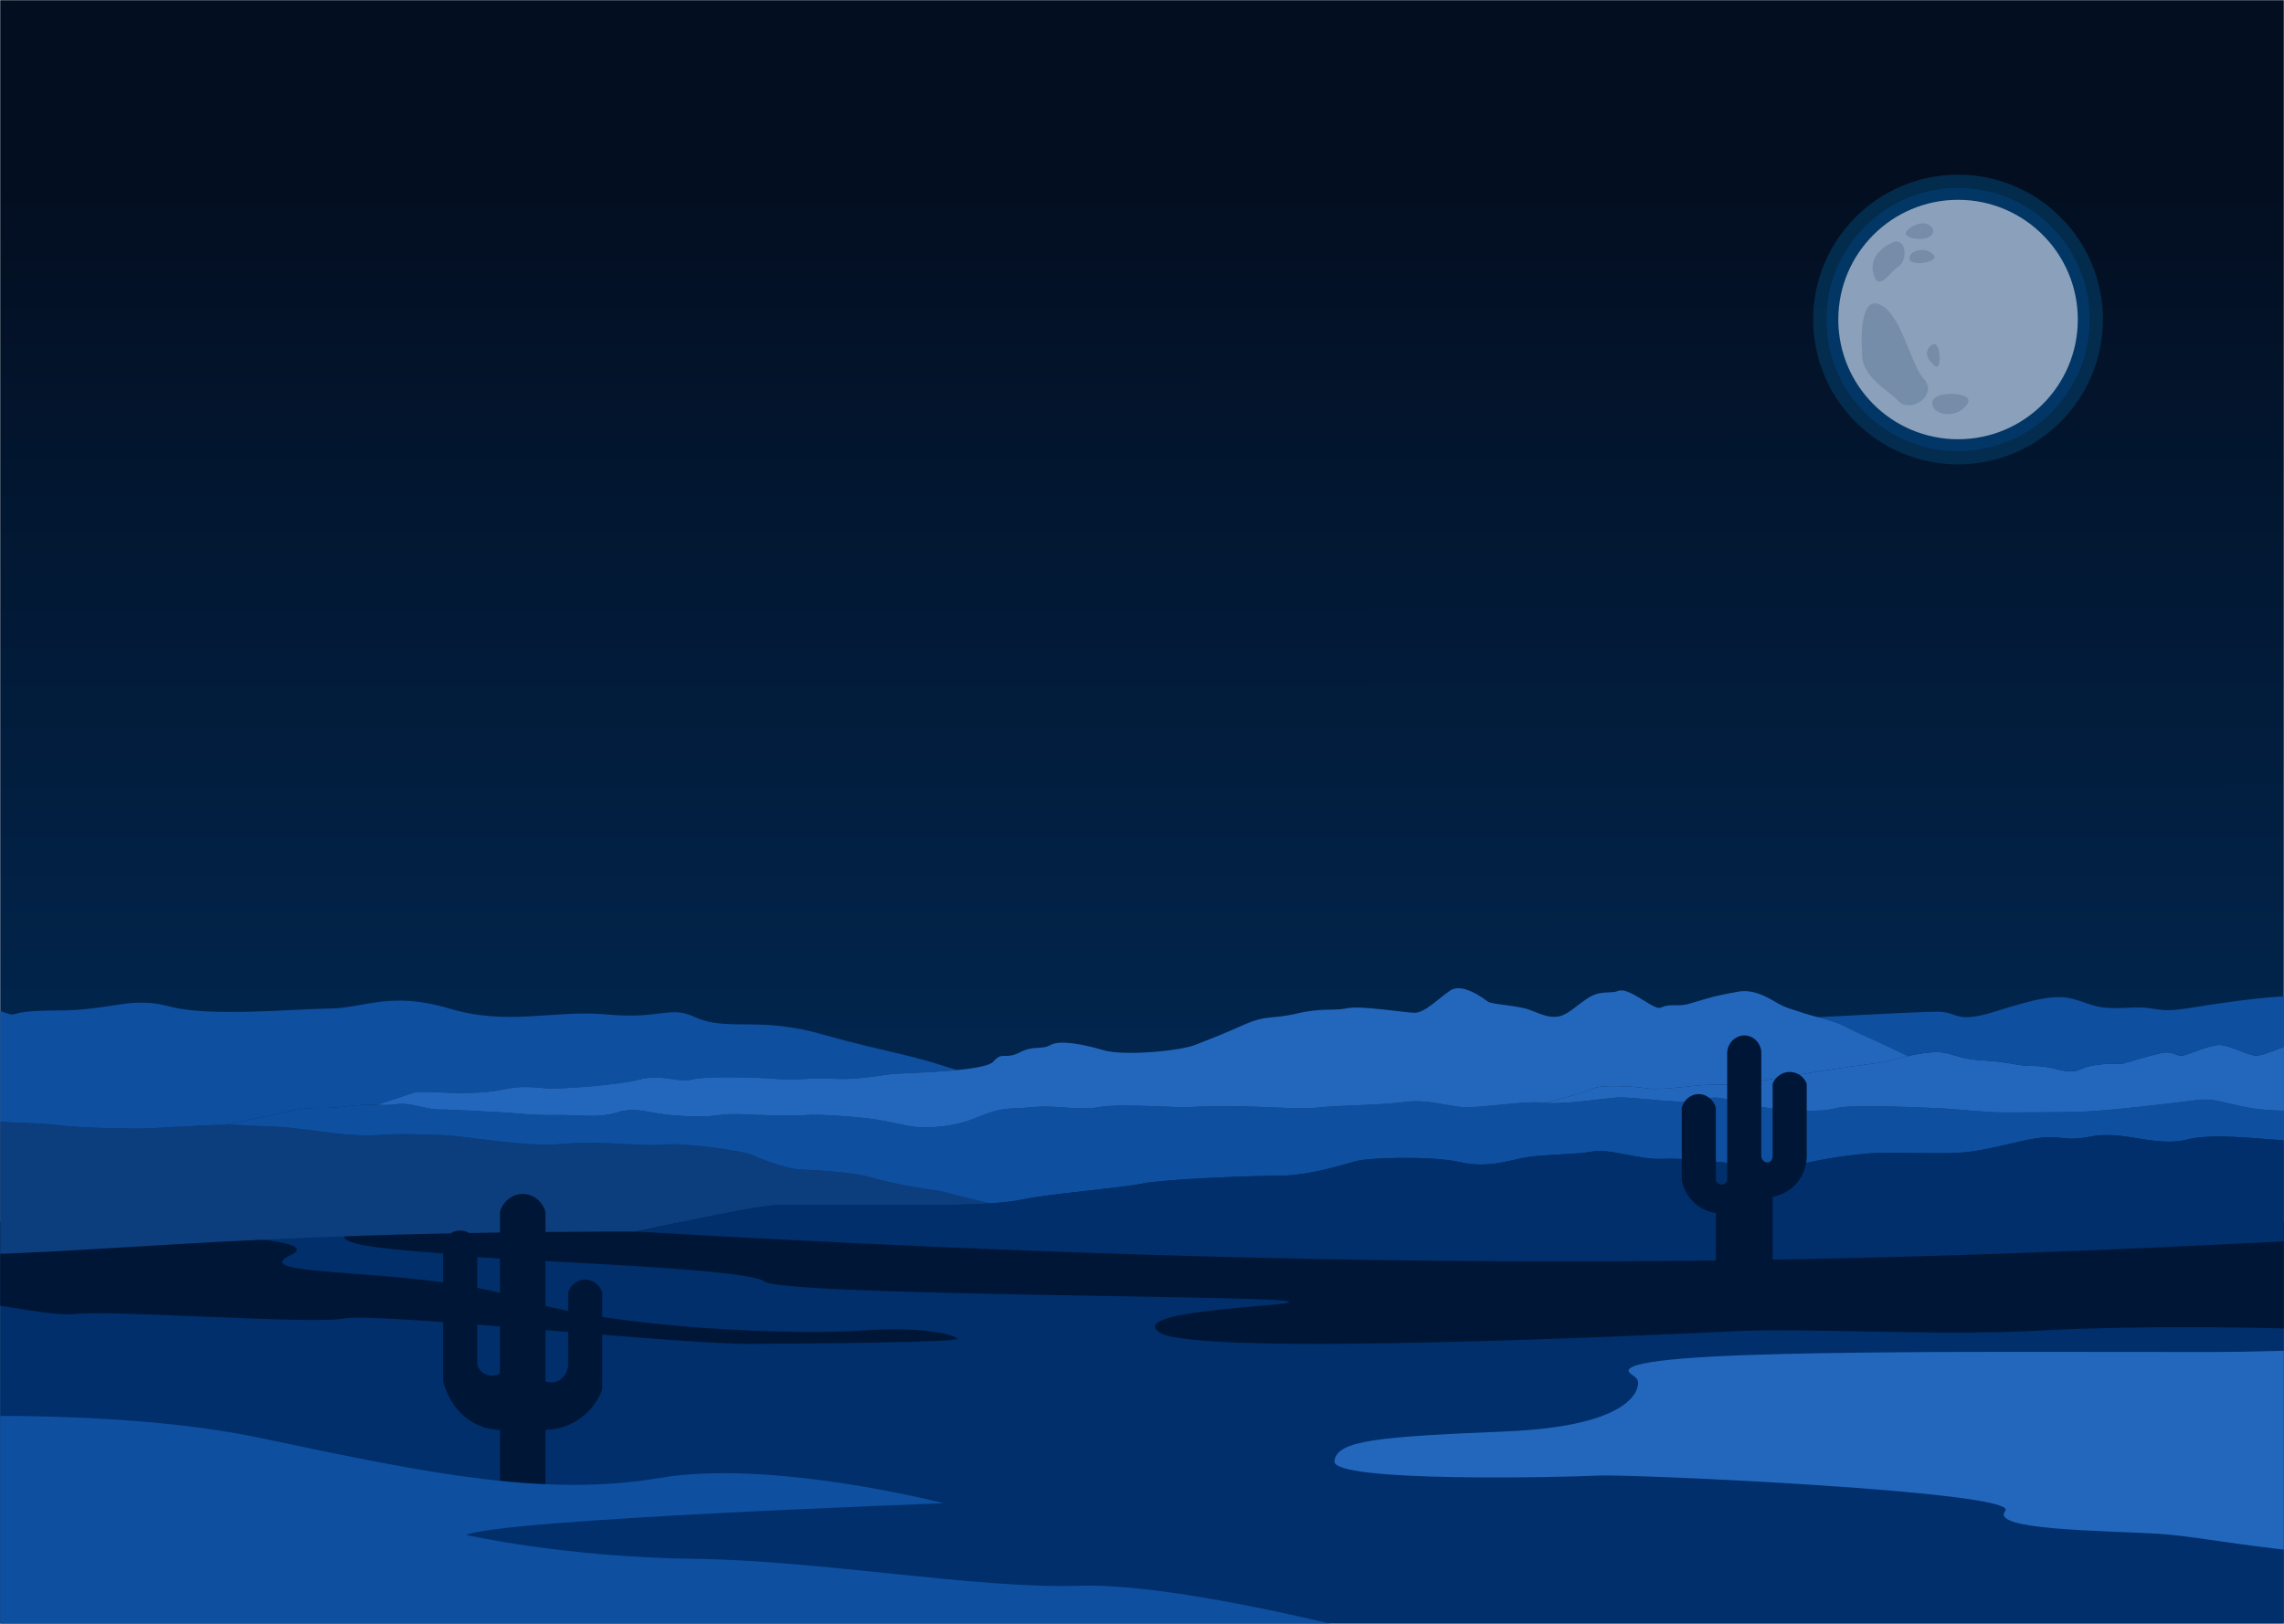 <svg width="1440" height="1024" viewBox="0 0 1440 1024" fill="none" xmlns="http://www.w3.org/2000/svg">
<mask id="mask0_3547_7878" style="mask-type:luminance" maskUnits="userSpaceOnUse" x="0" y="0" width="1440" height="1024">
<path d="M1440 0H0V1024H1440V0Z" fill="white"/>
</mask>
<g mask="url(#mask0_3547_7878)">
<path d="M1440 0H0V1024H1440V0Z" fill="url(#paint0_linear_3547_7878)"/>
</g>
<mask id="mask1_3547_7878" style="mask-type:luminance" maskUnits="userSpaceOnUse" x="0" y="0" width="1440" height="1024">
<path d="M1440 0H0V1024H1440V0Z" fill="white"/>
</mask>
<g mask="url(#mask1_3547_7878)">
<path d="M1554.89 770.23H-114.893V1047H1554.89V770.23Z" fill="#002F6B"/>
</g>
<mask id="mask2_3547_7878" style="mask-type:luminance" maskUnits="userSpaceOnUse" x="0" y="0" width="1440" height="1024">
<path d="M1440 0H0V1024H1440V0Z" fill="white"/>
</mask>
<g mask="url(#mask2_3547_7878)">
<path d="M289.189 791.587C313.679 795.129 470.639 799.173 481.77 808.078C492.902 816.985 787.895 816.985 810.16 820.324C832.423 823.665 707.746 824.777 731.123 840.321C754.5 855.864 1051.72 841.475 1095.13 839.418C1138.55 837.362 1223.15 842.587 1286.6 839.063C1350.05 835.539 1445.79 837.023 1465.83 839.063C1485.86 841.104 1554.88 833.682 1554.88 833.682V802.512V770.23H240.588C174.494 786.166 266.652 788.324 289.189 791.587Z" fill="#001636"/>
</g>
<mask id="mask3_3547_7878" style="mask-type:luminance" maskUnits="userSpaceOnUse" x="0" y="0" width="1440" height="1024">
<path d="M1440 0H0V1024H1440V0Z" fill="white"/>
</mask>
<g mask="url(#mask3_3547_7878)">
<path d="M-114.893 770.23V810.951C-75.606 805.267 24.653 831.277 46.52 828.674C69.896 825.89 197.912 835.352 217.123 831.455C236.334 827.559 427.229 847.597 471.2 847.454C515.171 847.313 604.225 846.483 603.526 844.258C602.828 842.032 581.405 836.187 543.835 839.063C506.264 841.938 387.711 838.693 326.765 818.654C265.816 798.618 152.272 806.132 183.163 791.587C214.055 777.039 53.755 777.746 53.755 777.746L63.318 770.23H-114.893Z" fill="#001636"/>
</g>
<mask id="mask4_3547_7878" style="mask-type:luminance" maskUnits="userSpaceOnUse" x="0" y="0" width="1440" height="1024">
<path d="M1440 0H0V1024H1440V0Z" fill="white"/>
</mask>
<g mask="url(#mask4_3547_7878)">
<path d="M624.423 758.838C609.327 759.915 592.599 759.915 583.492 759.915H491.18C478.142 759.915 432.466 770.236 400.594 776.644C89.655 776.644 32.01 798.36 -114.893 789.434V714.21C-102.767 712.736 -84.984 710.695 -74.968 710.241C-58.767 709.56 -36.624 699.977 -23.73 704.231C-10.838 708.483 23.289 707.632 36.182 709.503C49.075 711.318 78.12 711.716 88.281 711.716C96.621 711.716 124.612 709.503 141.818 709.335H141.964C145.798 709.277 149.105 709.335 151.501 709.503C164.682 710.524 169.857 709.56 189.03 711.942C208.202 714.267 224.211 716.818 238.158 715.799C252.154 714.778 263.753 715.402 278.515 715.799C293.277 716.196 331.621 723.737 355.203 721.354C378.784 719.03 404.332 723.228 418.709 721.81C433.088 720.448 469.851 726.12 474.643 728.444C479.437 730.825 495.396 736.95 504.168 737.459C512.988 737.914 536.954 738.877 549.703 742.619C562.499 746.42 582.486 749.707 590.058 750.672C594.948 751.295 610.716 756.059 624.423 758.838Z" fill="#0C3E7E"/>
</g>
<mask id="mask5_3547_7878" style="mask-type:luminance" maskUnits="userSpaceOnUse" x="0" y="0" width="1440" height="1024">
<path d="M1440 0H0V1024H1440V0Z" fill="white"/>
</mask>
<g mask="url(#mask5_3547_7878)">
<path d="M1554.89 699.293V719.196C1543.38 719.14 1527.95 719.084 1516.3 719.481C1495.31 720.217 1463.58 717.439 1452.17 719.14C1440.81 720.897 1399.45 713.412 1379.13 718.572C1358.71 723.733 1338.96 712.562 1317.97 716.757C1297.02 720.897 1301.19 713.356 1273.06 719.99C1244.92 726.569 1239.51 727.249 1222.73 727.249C1205.96 727.249 1191.58 726.569 1180.22 727.249C1168.81 727.987 1148.44 730.82 1134.68 734.394C1120.88 737.91 1119.68 735.754 1101.13 734.394C1082.54 732.92 1060.97 730.084 1047.79 730.82C1034.61 731.559 1013.61 724.13 1004.65 726.057C995.689 727.987 976.517 727.987 965.109 729.403C953.703 730.82 939.324 737.23 920.775 732.92C902.227 728.723 862.637 730.084 854.871 732.238C847.106 734.394 824.915 741.426 806.942 741.426C788.968 741.426 733.705 743.58 719.998 746.416C706.288 749.25 661.953 752.765 645.179 756.339C639.524 757.529 632.189 758.323 624.426 758.834C610.716 756.054 594.948 751.291 590.06 750.668C582.486 749.705 562.5 746.416 549.703 742.615C536.954 738.873 512.988 737.91 504.168 737.455C495.399 736.946 479.437 730.82 474.645 728.44C469.851 726.115 433.09 720.444 418.711 721.805C404.332 723.223 378.786 719.028 355.203 721.35C331.622 723.733 293.279 716.192 278.515 715.795C263.753 715.398 252.154 714.774 238.158 715.795C224.211 716.816 208.202 714.262 189.031 711.938C169.859 709.558 164.682 710.52 151.501 709.499C149.106 709.331 145.798 709.273 141.964 709.331C153.707 706.666 167.079 704.227 178.677 701.505C199.048 696.798 197.85 700.087 217.789 697.763C228.045 696.515 233.461 696.571 237.632 696.742C237.679 696.742 237.679 696.742 237.679 696.742C241.657 696.798 244.534 697.025 249.374 696.345C259.344 694.927 267.348 699.634 276.503 699.634C285.705 699.634 307.656 701.052 317.243 701.505C326.829 702.015 335.649 703.432 350.793 703.15C365.987 702.923 377.154 705.304 389.138 701.505C401.12 697.763 409.507 702.015 422.306 703.15C435.103 704.339 445.887 704.339 453.844 703.15C461.848 701.958 472.248 702.923 479.82 703.15C487.394 703.376 501.773 703.886 508.196 703.15C514.57 702.412 543.328 704.339 554.112 706.268C564.897 708.14 575.296 710.975 581.288 710.975C587.28 710.975 601.227 710.975 617.236 704.227C633.195 697.536 636.79 699.634 651.554 698.16C666.363 696.684 679.927 700.597 693.109 698.16C706.288 695.721 739.841 698.669 749.81 698.16C759.827 697.648 774.206 697.251 797.355 698.16C820.506 699.066 824.533 699.181 834.118 698.16C843.704 697.139 872.845 696.798 885.642 694.927C898.391 692.997 911.572 697.251 921.589 698.16C931.559 699.066 961.899 693.962 972.875 695.38C973.114 695.438 973.403 695.438 973.69 695.494C985.05 696.628 1008.87 692.997 1019.03 692.147C1029.43 691.299 1068.97 697.763 1075.73 693.397C1082.54 689.087 1098.5 697.251 1116.47 698.84C1134.45 700.37 1147.63 701.505 1157.64 698.84C1167.61 696.118 1215.93 698.669 1221.92 698.84C1227.91 698.952 1252.69 701.505 1261.89 701.505C1271.04 701.505 1298.61 701.505 1312.98 701.052C1327.36 700.597 1369.3 695.833 1382.92 693.962C1396.48 692.091 1400.46 695.38 1417.23 698.443C1434.01 701.449 1453.61 700.087 1469.95 701.335C1486.35 702.582 1485.53 701.505 1501.54 703.432C1517.5 705.304 1524.31 703.886 1533.08 700.087C1539.02 697.536 1549.09 698.443 1554.89 699.293Z" fill="#0F4FA0"/>
</g>
<mask id="mask6_3547_7878" style="mask-type:luminance" maskUnits="userSpaceOnUse" x="0" y="0" width="1440" height="1024">
<path d="M1440 0H0V1024H1440V0Z" fill="white"/>
</mask>
<g mask="url(#mask6_3547_7878)">
<path d="M1554.88 673.832V699.293C1549.08 698.443 1539.02 697.536 1533.07 700.087C1524.3 703.886 1517.5 705.304 1501.54 703.433C1485.53 701.503 1486.34 702.582 1469.95 701.335C1453.61 700.087 1434 701.447 1417.23 698.443C1400.45 695.38 1396.47 692.091 1382.91 693.962C1369.3 695.833 1327.36 700.597 1312.98 701.052C1298.6 701.503 1271.04 701.503 1261.89 701.503C1252.68 701.503 1227.91 698.952 1221.91 698.84C1215.92 698.669 1167.61 696.118 1157.64 698.84C1147.62 701.503 1134.44 700.37 1116.47 698.84C1098.49 697.251 1082.53 689.087 1075.73 693.395C1068.97 697.761 1029.43 691.297 1019.03 692.147C1008.87 692.998 985.046 696.628 973.686 695.492C985.524 692.659 998.849 688.86 1003.45 686.704C1009.82 683.756 1029.81 685.003 1039.02 686.421C1048.17 687.839 1068.16 684.039 1079.75 684.039C1091.3 684.039 1099.69 683.585 1112.87 681.205C1126.05 678.822 1167.61 672.244 1180.41 670.826C1188.75 669.919 1195.22 667.763 1202.89 666.007C1206.91 665.042 1211.27 664.192 1216.35 663.738C1231.12 662.32 1230.3 667.481 1249.9 668.672C1269.46 669.863 1270.28 672.244 1283.02 672.244C1295.82 672.244 1303.01 678.369 1312.21 674.115C1321.37 669.863 1338.14 670.826 1338.14 670.826C1338.14 670.826 1353.72 666.063 1362.11 664.192C1370.5 662.32 1372.13 666.574 1376.49 665.61C1380.9 664.647 1392.88 658.975 1399.25 658.975C1405.68 658.975 1415.26 664.647 1421.25 665.61C1427.25 666.574 1438.8 658.975 1446.8 658.975C1454.8 658.975 1461.56 662.32 1466.79 662.32C1471.96 662.32 1485.96 664.192 1508.3 665.156C1530.68 666.063 1533.89 671.735 1553.16 673.662L1554.88 673.832Z" fill="#2367BD"/>
</g>
<mask id="mask7_3547_7878" style="mask-type:luminance" maskUnits="userSpaceOnUse" x="0" y="0" width="1440" height="1024">
<path d="M1440 0H0V1024H1440V0Z" fill="white"/>
</mask>
<g mask="url(#mask7_3547_7878)">
<path d="M1554.89 644.517V673.835L1553.17 673.664C1533.9 671.737 1530.69 666.067 1508.3 665.159C1485.97 664.196 1471.97 662.325 1466.8 662.325C1461.57 662.325 1454.81 658.977 1446.81 658.977C1438.81 658.977 1427.25 666.576 1421.26 665.612C1415.27 664.649 1405.69 658.977 1399.26 658.977C1392.89 658.977 1380.91 664.649 1376.5 665.612C1372.14 666.576 1370.51 662.325 1362.12 664.196C1353.73 666.067 1338.15 670.83 1338.15 670.83C1338.15 670.83 1321.38 669.866 1312.22 674.119C1303.02 678.371 1295.83 672.246 1283.03 672.246C1270.28 672.246 1269.47 669.866 1249.92 668.674C1230.31 667.485 1231.13 662.325 1216.36 663.741C1211.28 664.196 1206.92 665.046 1202.89 666.011C1195.95 662.607 1185.98 657.844 1183.2 656.653C1178.79 654.726 1168.43 650.019 1162.01 646.729C1158.08 644.688 1151.95 642.987 1146.2 641.457C1168.43 640.265 1211.86 637.997 1221.54 637.997C1234.72 637.997 1232.32 645.767 1257.49 637.997C1282.65 630.171 1295.83 626.656 1307.81 630.171C1319.8 633.687 1321.62 636.579 1341.94 635.502C1362.36 634.425 1357.57 639.415 1381.53 635.502C1405.49 631.589 1441.44 626.714 1448.63 628.812C1455.82 630.853 1479.16 631.589 1488.75 631.589C1498.33 631.589 1519.28 638.677 1534.9 642.193C1540.66 643.555 1547.8 644.293 1554.89 644.517Z" fill="#0F4FA0"/>
</g>
<mask id="mask8_3547_7878" style="mask-type:luminance" maskUnits="userSpaceOnUse" x="0" y="0" width="1440" height="1024">
<path d="M1440 0H0V1024H1440V0Z" fill="white"/>
</mask>
<g mask="url(#mask8_3547_7878)">
<path d="M603.526 674.795C586.848 676.44 566.477 676.837 561.684 677.404C553.728 678.369 538.534 681.203 524.539 680.24C510.593 679.332 503.401 681.6 490.604 680.467C477.807 679.332 444.687 678.481 436.3 680.75C427.913 683.074 417.129 677.063 403.132 680.75C389.138 684.492 352.423 686.875 345.616 686.419C338.811 685.91 329.657 684.606 320.453 686.477C311.25 688.293 304.876 689.255 291.312 689.255C277.7 689.255 263.753 687.837 260.159 689.255C258.192 690.049 248.272 693.395 237.679 696.74C237.679 696.74 237.679 696.74 237.632 696.74C233.461 696.569 228.045 696.513 217.789 697.761C197.85 700.085 199.048 696.798 178.677 701.503C167.077 704.227 153.707 706.663 141.964 709.329H141.818C124.612 709.499 96.621 711.711 88.281 711.711C78.12 711.711 49.075 711.314 36.182 709.499C23.289 707.628 -10.838 708.479 -23.73 704.227C-36.624 699.973 -58.767 709.555 -74.968 710.235C-84.984 710.691 -102.767 712.732 -114.893 714.206V637.257H-53.399C-33.029 637.257 -16.254 631.585 -0.676 637.257C14.901 642.927 -0.676 637.257 35.271 637.257C71.219 637.257 82.003 627.957 107.166 634.762C132.329 641.511 186.251 636.18 207.819 636.009C229.388 635.839 246.162 624.838 283.307 636.009C320.453 647.18 349.211 636.633 382.761 639.752C416.314 642.927 422.304 633.968 437.882 641.282C453.459 648.598 470.235 644.344 493.001 647.18C515.768 650.016 513.611 652.17 561.3 663.171C590.873 669.976 595.283 672.755 603.526 674.795Z" fill="#0F4FA0"/>
</g>
<mask id="mask9_3547_7878" style="mask-type:luminance" maskUnits="userSpaceOnUse" x="0" y="0" width="1440" height="1024">
<path d="M1440 0H0V1024H1440V0Z" fill="white"/>
</mask>
<g mask="url(#mask9_3547_7878)">
<path d="M1202.89 666.009C1195.22 667.766 1188.75 669.922 1180.41 670.828C1167.61 672.246 1126.06 678.823 1112.88 681.205C1099.7 683.588 1091.31 684.041 1079.76 684.041C1068.16 684.041 1048.17 687.84 1039.02 686.422C1029.81 685.006 1009.83 683.756 1003.45 686.706C998.851 688.86 985.526 692.659 973.688 695.495C973.401 695.439 973.114 695.439 972.873 695.383C961.897 693.965 931.557 699.067 921.588 698.16C911.571 697.254 898.389 693 885.64 694.927C872.843 696.798 843.703 697.139 834.116 698.16C824.531 699.181 820.504 699.067 797.355 698.16C774.204 697.254 759.825 697.649 749.808 698.16C739.839 698.67 706.286 695.721 693.107 698.16C679.925 700.599 666.361 696.686 651.552 698.16C636.788 699.634 633.194 697.536 617.234 704.227C601.225 710.976 587.279 710.976 581.287 710.976C575.297 710.976 564.895 708.14 554.111 706.269C543.326 704.341 514.568 702.414 508.194 703.15C501.771 703.888 487.392 703.377 479.82 703.15C472.246 702.923 461.846 701.959 453.842 703.15C445.885 704.341 435.101 704.341 422.304 703.15C409.507 702.017 401.118 697.763 389.136 701.505C377.154 705.306 365.985 702.923 350.791 703.15C335.647 703.433 326.828 702.017 317.241 701.505C307.654 701.052 285.703 699.634 276.501 699.634C267.347 699.634 259.342 694.927 249.373 696.345C244.533 697.025 241.655 696.798 237.678 696.742C248.271 693.397 258.192 690.052 260.157 689.257C263.752 687.84 277.698 689.257 291.31 689.257C304.874 689.257 311.249 688.293 320.453 686.48C329.655 684.607 338.809 685.912 345.616 686.422C352.421 686.877 389.136 684.494 403.133 680.752C417.127 677.066 427.911 683.076 436.298 680.752C444.688 678.484 477.806 679.334 490.603 680.469C503.401 681.602 510.591 679.334 524.538 680.24C538.534 681.205 553.726 678.371 561.683 677.407C566.475 676.839 586.846 676.442 603.525 674.797C614.646 673.72 624.183 672.02 626.389 669.41C631.996 662.776 633.578 668.446 642.78 663.741C651.984 658.978 656.344 662.323 662.336 658.978C668.326 655.688 683.138 658.524 695.887 662.323C708.684 666.065 743.816 662.776 753.403 658.978C762.988 655.233 769.412 652.852 784.174 646.274C798.935 639.754 801.763 642.929 817.724 639.13C833.685 635.388 840.108 637.712 849.262 635.841C858.464 633.97 885.64 638.677 892.015 638.677C898.389 638.677 906.778 629.716 914.398 624.612C921.972 619.51 935.536 629.716 937.932 631.587C940.329 633.459 956.721 633.97 964.293 636.806C971.914 639.64 976.277 641.964 982.268 641.058C988.258 640.093 992.285 635.388 1000.67 629.716C1009.06 624.046 1015.05 626.882 1019.84 625.011C1024.64 623.138 1031.01 627.789 1039.78 633.005C1048.6 638.224 1045.39 633.97 1054.16 633.97C1062.98 633.97 1061.78 633.97 1072.95 630.625C1084.12 627.336 1085.75 627.336 1095.33 625.464C1104.92 623.535 1113.31 628.298 1119.68 632.041C1126.06 635.841 1129.65 636.294 1136.46 638.677C1139.09 639.584 1142.54 640.49 1146.14 641.455C1146.14 641.455 1146.14 641.455 1146.19 641.455C1151.94 642.985 1158.07 644.688 1162 646.727C1168.43 650.017 1178.78 654.724 1183.19 656.651C1185.97 657.842 1195.94 662.606 1202.89 666.009Z" fill="#2367BD"/>
</g>
<mask id="mask10_3547_7878" style="mask-type:luminance" maskUnits="userSpaceOnUse" x="0" y="0" width="1440" height="1024">
<path d="M1440 0H0V1024H1440V0Z" fill="white"/>
</mask>
<g mask="url(#mask10_3547_7878)">
<path d="M1554.88 719.196V776.638C1210.91 795.978 923.704 806.964 400.588 776.638C432.461 770.23 478.136 759.909 491.174 759.909H583.486C592.593 759.909 609.321 759.909 624.42 758.832C632.183 758.323 639.516 757.529 645.171 756.338C661.948 752.766 706.282 749.25 719.992 746.414C733.699 743.578 788.962 741.424 806.936 741.424C824.91 741.424 847.1 734.393 854.865 732.239C862.631 730.083 902.219 728.723 920.769 732.918C939.318 737.228 953.695 730.821 965.103 729.403C976.511 727.985 995.683 727.985 1004.65 726.057C1013.61 724.13 1034.6 731.559 1047.78 730.821C1060.96 730.083 1082.53 732.918 1101.13 734.393C1119.68 735.754 1120.88 737.908 1134.68 734.393C1148.43 730.821 1168.81 727.985 1180.21 727.249C1191.57 726.567 1205.95 727.249 1222.73 727.249C1239.5 727.249 1244.92 726.567 1273.05 719.991C1301.19 713.356 1297.02 720.897 1317.96 716.758C1338.96 712.562 1358.7 723.733 1379.12 718.573C1399.44 713.412 1440.81 720.897 1452.17 719.14C1463.57 717.437 1495.3 720.217 1516.3 719.479C1527.94 719.082 1543.38 719.14 1554.88 719.196Z" fill="#002F6B"/>
</g>
<mask id="mask11_3547_7878" style="mask-type:luminance" maskUnits="userSpaceOnUse" x="0" y="0" width="1440" height="1024">
<path d="M1440 0H0V1024H1440V0Z" fill="white"/>
</mask>
<g mask="url(#mask11_3547_7878)">
<path d="M1554.89 847.647C1533.21 848.579 1437.05 852.606 1395.7 852.606C1227.14 852.606 1027.75 850.641 1026.8 864.332C1026.63 866.717 1032.63 867.721 1032.79 871.875C1032.92 875.331 1030.88 899.254 949.316 902.7C870.282 906.039 842.451 908.081 841.338 921.53C840.224 934.982 987.164 931.641 1007.2 930.529C1027.24 929.417 1274.25 940.548 1264.29 952.792C1254.33 965.038 1324.46 965.038 1361.19 967.264C1395.65 969.352 1456.54 985.147 1554.89 981.591V847.647Z" fill="#2367BD"/>
</g>
<mask id="mask12_3547_7878" style="mask-type:luminance" maskUnits="userSpaceOnUse" x="0" y="0" width="1440" height="1024">
<path d="M1440 0H0V1024H1440V0Z" fill="white"/>
</mask>
<g mask="url(#mask12_3547_7878)">
<path d="M106.403 920.484L105.322 920.57C105.301 920.57 105.301 920.57 105.301 920.57L104.983 920.59H104.962L102.654 920.738C102.633 920.738 102.611 920.738 102.611 920.738L60.173 923.661C60.173 923.661 64.768 937.25 56.651 953.839C53.562 960.149 50.169 966.788 47.148 972.599C59.544 971.256 69.025 969.148 71.291 968.62C71.397 968.599 71.503 968.578 71.566 968.557C71.651 968.534 71.715 968.514 71.757 968.514C71.799 968.493 71.82 968.493 71.82 968.493L81.011 948.016L106.424 920.484C106.403 920.484 106.403 920.484 106.403 920.484Z" fill="#002F6B"/>
</g>
<mask id="mask13_3547_7878" style="mask-type:luminance" maskUnits="userSpaceOnUse" x="0" y="0" width="1440" height="1024">
<path d="M1440 0H0V1024H1440V0Z" fill="white"/>
</mask>
<g mask="url(#mask13_3547_7878)">
<path d="M358.21 815.12V820.22V825.31V830.41V835.5V840.6V845.69V850.79V855.88V860.98C357.786 865.71 355.007 869.689 351.04 871.16C347.877 872.334 344.983 871.532 343.88 871.16V866.07V860.98V855.88V850.79V845.69V840.6V835.5V830.41V825.31V820.22V815.12V810.03V804.94V799.84V794.75V789.65V784.56V779.46V774.37V769.27V764.18C342.198 758.038 337.014 753.577 331 753C324.043 752.332 317.267 756.987 315.22 764.18C315.22 765.877 315.22 767.573 315.22 769.27V774.37V779.46V784.56V789.65V794.75V799.84V804.94V810.03V815.12V820.22V825.31V830.41V835.5V840.6V845.69V850.79V855.88V860.98V866.07C314.735 866.366 311.226 868.422 307 867C302.588 865.515 301.076 861.476 300.9 860.98C300.9 859.28 300.9 857.58 300.9 855.88V850.79V845.69V840.6V835.5V830.41V825.31V820.22V815.12V810.03V804.94V799.84V794.75V789.65V784.56C299.714 779.503 295.146 775.93 290 776C284.963 776.068 280.561 779.611 279.4 784.56C279.4 786.257 279.4 787.953 279.4 789.65V794.75V799.84V804.94V810.03V815.12V820.22V825.31V830.41V835.5V840.6V845.69V850.79V855.88V860.98V866.07V871.16C280.164 874.161 284.598 890.382 300 898C305.822 900.88 311.356 901.612 315.22 901.73C315.22 903.43 315.22 905.13 315.22 906.83V911.92V917.01V922.11V927.2V932.3V937.39H322.39H329.55H336.72H343.88V932.3V927.2V922.11V917.01V911.92V906.83V901.73C347.415 901.65 356.187 900.979 365 895C374.665 888.444 378.49 879.5 379.7 876.26V871.16V866.07V860.98V855.88V850.79V845.69V840.6V835.5V830.41V825.31V820.22V815.12C378.077 809.923 373.135 806.569 368 807C363.497 807.378 359.583 810.605 358.21 815.12Z" fill="#001636"/>
</g>
<mask id="mask14_3547_7878" style="mask-type:luminance" maskUnits="userSpaceOnUse" x="0" y="0" width="1440" height="1024">
<path d="M1440 0H0V1024H1440V0Z" fill="white"/>
</mask>
<g mask="url(#mask14_3547_7878)">
<path d="M-99 896C-99 896 57 884 165 907C273 930 345 944 416 932C487 920 595 948 595 948C595 948 315 958 294 968C294 968 356 982 437 983C518 984 615 1002 680 1000C745 998 871 1032 871 1032H-97.159L-99 896Z" fill="#0F4FA0"/>
</g>
<mask id="mask15_3547_7878" style="mask-type:luminance" maskUnits="userSpaceOnUse" x="0" y="0" width="1440" height="1024">
<path d="M1440 0H0V1024H1440V0Z" fill="white"/>
</mask>
<g mask="url(#mask15_3547_7878)">
<path d="M1117.61 683.42V688.52V693.61V698.71V703.8V708.9V713.99V719.08V724.18V729.27C1117.56 731.114 1116.42 732.643 1115 733C1113.12 733.473 1110.73 731.905 1110.45 729.27C1110.45 727.573 1110.45 725.877 1110.45 724.18V719.08V713.99V708.9V703.8V698.71V693.61V688.52V683.42V678.33V673.23V668.14V663.04C1109.9 657.717 1105.83 653.563 1101 653C1095.35 652.342 1089.71 656.719 1088.96 663.04C1088.96 664.74 1088.96 666.44 1088.96 668.14V673.23V678.33V683.42V688.52V693.61V698.71V703.8V708.9V713.99V719.08V724.18V729.27V734.37V739.46V744.56C1088.28 746.174 1086.66 747.158 1085 747C1083.59 746.865 1082.35 745.919 1081.79 744.56C1081.79 742.86 1081.79 741.16 1081.79 739.46V734.37V729.27V724.18V719.08V713.99V708.9V703.8V698.71C1080.43 693.17 1075.3 689.507 1070 690C1065.39 690.429 1061.42 693.938 1060.3 698.71C1060.3 700.407 1060.3 702.103 1060.3 703.8V708.9V713.99V719.08V724.18V729.27V734.37V739.46V744.56C1060.79 746.833 1062.76 754.501 1070 760C1074.6 763.494 1079.29 764.562 1081.79 764.94V770.03V775.12V780.22V785.31V790.41V795.5V800.6V805.69H1088.96H1096.12H1103.28H1110.45H1117.61V800.6V795.5V790.41V785.31V780.22V775.12V770.03V764.94V759.84V754.75C1119.92 754.333 1126.5 752.832 1132 747C1138.74 739.859 1139.07 731.304 1139.1 729.27V724.18V719.08V713.99V708.9V703.8V698.71V693.61V688.52V683.42C1137.43 679.158 1133.46 676.248 1129 676C1124.1 675.728 1119.47 678.718 1117.61 683.42Z" fill="#001636"/>
</g>
<mask id="mask16_3547_7878" style="mask-type:luminance" maskUnits="userSpaceOnUse" x="0" y="0" width="1440" height="1024">
<path d="M1440 0H0V1024H1440V0Z" fill="white"/>
</mask>
<g mask="url(#mask16_3547_7878)">
<path opacity="0.75" d="M1234.5 292.855C1284.95 292.855 1325.85 251.954 1325.85 201.5C1325.85 151.046 1284.95 110.145 1234.5 110.145C1184.05 110.145 1143.14 151.046 1143.14 201.5C1143.14 251.954 1184.05 292.855 1234.5 292.855Z" fill="#033459"/>
<path opacity="0.75" d="M1234.5 284.55C1280.37 284.55 1317.55 247.367 1317.55 201.5C1317.55 155.633 1280.37 118.45 1234.5 118.45C1188.63 118.45 1151.45 155.633 1151.45 201.5C1151.45 247.367 1188.63 284.55 1234.5 284.55Z" fill="#013A6D"/>
<path d="M1234.5 277C1276.2 277 1310 243.197 1310 201.5C1310 159.803 1276.2 126 1234.5 126C1192.8 126 1159 159.803 1159 201.5C1159 243.197 1192.8 277 1234.5 277Z" fill="#8BA0BA"/>
<path d="M1215.5 141.5C1210.27 138.945 1201.02 144.624 1201.5 147.5C1202 150.512 1213.51 152.488 1217.5 148.5C1217.84 148.164 1218.87 147.127 1218.87 145.719C1218.88 143.654 1216.66 142.067 1215.5 141.5Z" fill="#768DAA"/>
<path d="M1193 153C1193 153 1178 159 1181 172C1184 185 1191 172 1197 168C1203 164 1202 149 1193 153Z" fill="#768DAA"/>
<path d="M1217 159C1212.54 156.169 1205.42 157.985 1204.04 161.627C1203.9 162.003 1203.5 163.059 1204 164C1205.92 167.615 1219.09 165.688 1219.69 162.377C1219.96 160.878 1217.6 159.381 1217 159Z" fill="#768DAA"/>
<path d="M1174 222C1174 222 1171 186 1185 192C1199 198 1204 229 1213 239C1222 249 1205 261 1197 253C1189 245 1173 237 1174 222Z" fill="#768DAA"/>
<path d="M1220 217C1218.3 216.519 1215.74 218.944 1215.05 221.463C1214.11 224.93 1216.91 227.857 1218 229C1219.11 230.163 1220.41 231.519 1221.36 231.178C1223.86 230.285 1223.35 217.946 1220 217Z" fill="#768DAA"/>
<path d="M1241 252C1239.42 247.28 1220.95 246.783 1218.46 252.632C1217.63 254.563 1218.79 256.627 1219 257C1221.56 261.563 1230.3 262.616 1236 259C1238.09 257.675 1241.81 254.423 1241 252Z" fill="#768DAA"/>
</g>
<defs>
<linearGradient id="paint0_linear_3547_7878" x1="720.364" y1="1548.89" x2="719.491" y2="-937.084" gradientUnits="userSpaceOnUse">
<stop offset="0.175" stop-color="#003872"/>
<stop offset="0.579" stop-color="#030E20"/>
</linearGradient>
</defs>
</svg>
